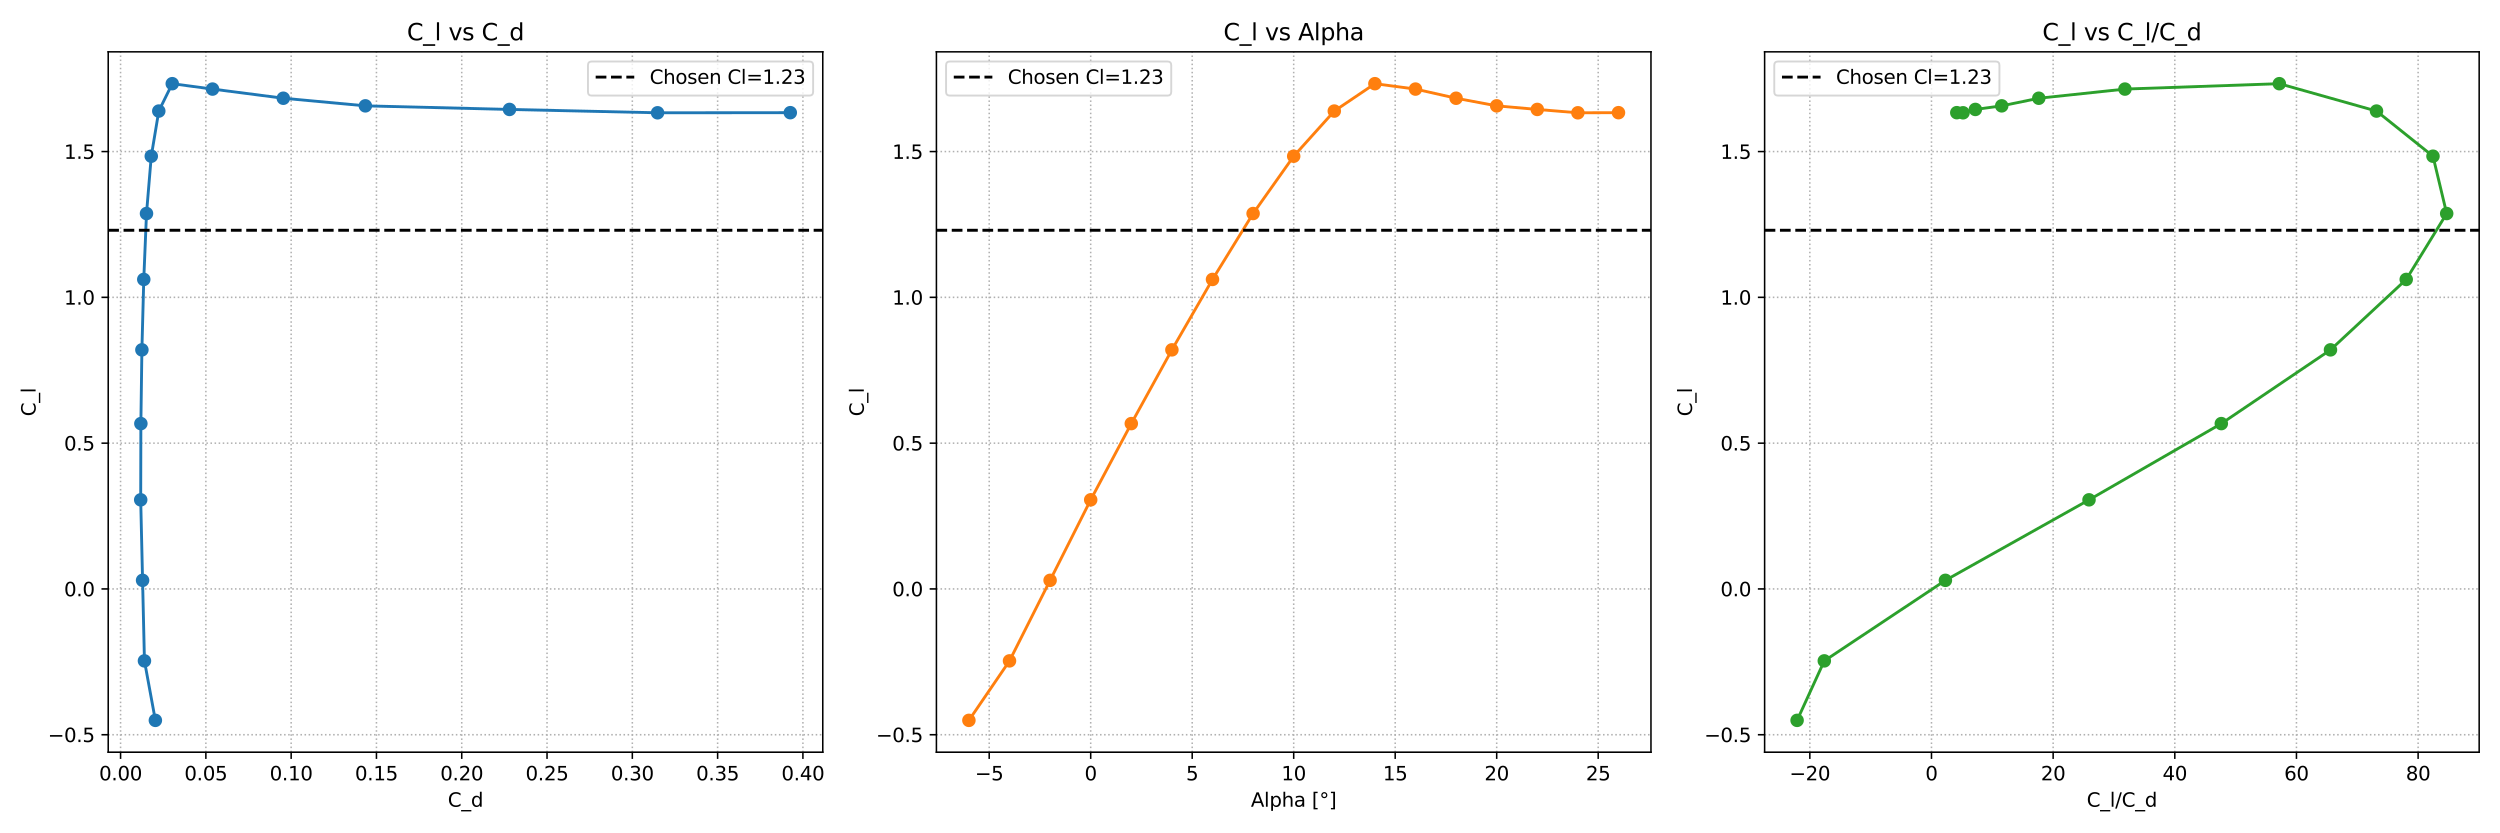 <?xml version="1.0" encoding="utf-8" standalone="no"?>
<!DOCTYPE svg PUBLIC "-//W3C//DTD SVG 1.1//EN"
  "http://www.w3.org/Graphics/SVG/1.1/DTD/svg11.dtd">
<svg xmlns:xlink="http://www.w3.org/1999/xlink" width="1296pt" height="432pt" viewBox="0 0 1296 432" xmlns="http://www.w3.org/2000/svg" version="1.1">
 <defs>
  <style type="text/css">*{stroke-linejoin: round; stroke-linecap: butt}</style>
 </defs>
 <g id="figure_1">
  <g id="patch_1">
   <path d="M 0 432 
L 1296 432 
L 1296 0 
L 0 0 
z
" style="fill: #ffffff"/>
  </g>
  <g id="axes_1">
   <g id="patch_2">
    <path d="M 56.101 389.939 
L 426.523 389.939 
L 426.523 26.88 
L 56.101 26.88 
z
" style="fill: #ffffff"/>
   </g>
   <g id="matplotlib.axis_1">
    <g id="xtick_1">
     <g id="line2d_1">
      <path d="M 62.504 389.939 
L 62.504 26.88 
" clip-path="url(#pbff39c8c86)" style="fill: none; stroke-dasharray: 0.8,1.32; stroke-dashoffset: 0; stroke: #b0b0b0; stroke-width: 0.8"/>
     </g>
     <g id="line2d_2">
      <defs>
       <path id="m770b8290ba" d="M 0 0 
L 0 3.5 
" style="stroke: #000000; stroke-width: 0.8"/>
      </defs>
      <g>
       <use xlink:href="#m770b8290ba" x="62.504" y="389.939" style="stroke: #000000; stroke-width: 0.8"/>
      </g>
     </g>
     <g id="text_1">
      <!-- 0.00 -->
      <g transform="translate(51.371 404.537) scale(0.1 -0.1)">
       <defs>
        <path id="DejaVuSans-30" d="M 2034 4250 
Q 1547 4250 1301 3770 
Q 1056 3291 1056 2328 
Q 1056 1369 1301 889 
Q 1547 409 2034 409 
Q 2525 409 2770 889 
Q 3016 1369 3016 2328 
Q 3016 3291 2770 3770 
Q 2525 4250 2034 4250 
z
M 2034 4750 
Q 2819 4750 3233 4129 
Q 3647 3509 3647 2328 
Q 3647 1150 3233 529 
Q 2819 -91 2034 -91 
Q 1250 -91 836 529 
Q 422 1150 422 2328 
Q 422 3509 836 4129 
Q 1250 4750 2034 4750 
z
" transform="scale(0.016)"/>
        <path id="DejaVuSans-2e" d="M 684 794 
L 1344 794 
L 1344 0 
L 684 0 
L 684 794 
z
" transform="scale(0.016)"/>
       </defs>
       <use xlink:href="#DejaVuSans-30"/>
       <use xlink:href="#DejaVuSans-2e" x="63.623"/>
       <use xlink:href="#DejaVuSans-30" x="95.41"/>
       <use xlink:href="#DejaVuSans-30" x="159.033"/>
      </g>
     </g>
    </g>
    <g id="xtick_2">
     <g id="line2d_3">
      <path d="M 106.719 389.939 
L 106.719 26.88 
" clip-path="url(#pbff39c8c86)" style="fill: none; stroke-dasharray: 0.8,1.32; stroke-dashoffset: 0; stroke: #b0b0b0; stroke-width: 0.8"/>
     </g>
     <g id="line2d_4">
      <g>
       <use xlink:href="#m770b8290ba" x="106.719" y="389.939" style="stroke: #000000; stroke-width: 0.8"/>
      </g>
     </g>
     <g id="text_2">
      <!-- 0.05 -->
      <g transform="translate(95.587 404.537) scale(0.1 -0.1)">
       <defs>
        <path id="DejaVuSans-35" d="M 691 4666 
L 3169 4666 
L 3169 4134 
L 1269 4134 
L 1269 2991 
Q 1406 3038 1543 3061 
Q 1681 3084 1819 3084 
Q 2600 3084 3056 2656 
Q 3513 2228 3513 1497 
Q 3513 744 3044 326 
Q 2575 -91 1722 -91 
Q 1428 -91 1123 -41 
Q 819 9 494 109 
L 494 744 
Q 775 591 1075 516 
Q 1375 441 1709 441 
Q 2250 441 2565 725 
Q 2881 1009 2881 1497 
Q 2881 1984 2565 2268 
Q 2250 2553 1709 2553 
Q 1456 2553 1204 2497 
Q 953 2441 691 2322 
L 691 4666 
z
" transform="scale(0.016)"/>
       </defs>
       <use xlink:href="#DejaVuSans-30"/>
       <use xlink:href="#DejaVuSans-2e" x="63.623"/>
       <use xlink:href="#DejaVuSans-30" x="95.41"/>
       <use xlink:href="#DejaVuSans-35" x="159.033"/>
      </g>
     </g>
    </g>
    <g id="xtick_3">
     <g id="line2d_5">
      <path d="M 150.935 389.939 
L 150.935 26.88 
" clip-path="url(#pbff39c8c86)" style="fill: none; stroke-dasharray: 0.8,1.32; stroke-dashoffset: 0; stroke: #b0b0b0; stroke-width: 0.8"/>
     </g>
     <g id="line2d_6">
      <g>
       <use xlink:href="#m770b8290ba" x="150.935" y="389.939" style="stroke: #000000; stroke-width: 0.8"/>
      </g>
     </g>
     <g id="text_3">
      <!-- 0.10 -->
      <g transform="translate(139.802 404.537) scale(0.1 -0.1)">
       <defs>
        <path id="DejaVuSans-31" d="M 794 531 
L 1825 531 
L 1825 4091 
L 703 3866 
L 703 4441 
L 1819 4666 
L 2450 4666 
L 2450 531 
L 3481 531 
L 3481 0 
L 794 0 
L 794 531 
z
" transform="scale(0.016)"/>
       </defs>
       <use xlink:href="#DejaVuSans-30"/>
       <use xlink:href="#DejaVuSans-2e" x="63.623"/>
       <use xlink:href="#DejaVuSans-31" x="95.41"/>
       <use xlink:href="#DejaVuSans-30" x="159.033"/>
      </g>
     </g>
    </g>
    <g id="xtick_4">
     <g id="line2d_7">
      <path d="M 195.151 389.939 
L 195.151 26.88 
" clip-path="url(#pbff39c8c86)" style="fill: none; stroke-dasharray: 0.8,1.32; stroke-dashoffset: 0; stroke: #b0b0b0; stroke-width: 0.8"/>
     </g>
     <g id="line2d_8">
      <g>
       <use xlink:href="#m770b8290ba" x="195.151" y="389.939" style="stroke: #000000; stroke-width: 0.8"/>
      </g>
     </g>
     <g id="text_4">
      <!-- 0.15 -->
      <g transform="translate(184.018 404.537) scale(0.1 -0.1)">
       <use xlink:href="#DejaVuSans-30"/>
       <use xlink:href="#DejaVuSans-2e" x="63.623"/>
       <use xlink:href="#DejaVuSans-31" x="95.41"/>
       <use xlink:href="#DejaVuSans-35" x="159.033"/>
      </g>
     </g>
    </g>
    <g id="xtick_5">
     <g id="line2d_9">
      <path d="M 239.366 389.939 
L 239.366 26.88 
" clip-path="url(#pbff39c8c86)" style="fill: none; stroke-dasharray: 0.8,1.32; stroke-dashoffset: 0; stroke: #b0b0b0; stroke-width: 0.8"/>
     </g>
     <g id="line2d_10">
      <g>
       <use xlink:href="#m770b8290ba" x="239.366" y="389.939" style="stroke: #000000; stroke-width: 0.8"/>
      </g>
     </g>
     <g id="text_5">
      <!-- 0.20 -->
      <g transform="translate(228.234 404.537) scale(0.1 -0.1)">
       <defs>
        <path id="DejaVuSans-32" d="M 1228 531 
L 3431 531 
L 3431 0 
L 469 0 
L 469 531 
Q 828 903 1448 1529 
Q 2069 2156 2228 2338 
Q 2531 2678 2651 2914 
Q 2772 3150 2772 3378 
Q 2772 3750 2511 3984 
Q 2250 4219 1831 4219 
Q 1534 4219 1204 4116 
Q 875 4013 500 3803 
L 500 4441 
Q 881 4594 1212 4672 
Q 1544 4750 1819 4750 
Q 2544 4750 2975 4387 
Q 3406 4025 3406 3419 
Q 3406 3131 3298 2873 
Q 3191 2616 2906 2266 
Q 2828 2175 2409 1742 
Q 1991 1309 1228 531 
z
" transform="scale(0.016)"/>
       </defs>
       <use xlink:href="#DejaVuSans-30"/>
       <use xlink:href="#DejaVuSans-2e" x="63.623"/>
       <use xlink:href="#DejaVuSans-32" x="95.41"/>
       <use xlink:href="#DejaVuSans-30" x="159.033"/>
      </g>
     </g>
    </g>
    <g id="xtick_6">
     <g id="line2d_11">
      <path d="M 283.582 389.939 
L 283.582 26.88 
" clip-path="url(#pbff39c8c86)" style="fill: none; stroke-dasharray: 0.8,1.32; stroke-dashoffset: 0; stroke: #b0b0b0; stroke-width: 0.8"/>
     </g>
     <g id="line2d_12">
      <g>
       <use xlink:href="#m770b8290ba" x="283.582" y="389.939" style="stroke: #000000; stroke-width: 0.8"/>
      </g>
     </g>
     <g id="text_6">
      <!-- 0.25 -->
      <g transform="translate(272.449 404.537) scale(0.1 -0.1)">
       <use xlink:href="#DejaVuSans-30"/>
       <use xlink:href="#DejaVuSans-2e" x="63.623"/>
       <use xlink:href="#DejaVuSans-32" x="95.41"/>
       <use xlink:href="#DejaVuSans-35" x="159.033"/>
      </g>
     </g>
    </g>
    <g id="xtick_7">
     <g id="line2d_13">
      <path d="M 327.798 389.939 
L 327.798 26.88 
" clip-path="url(#pbff39c8c86)" style="fill: none; stroke-dasharray: 0.8,1.32; stroke-dashoffset: 0; stroke: #b0b0b0; stroke-width: 0.8"/>
     </g>
     <g id="line2d_14">
      <g>
       <use xlink:href="#m770b8290ba" x="327.798" y="389.939" style="stroke: #000000; stroke-width: 0.8"/>
      </g>
     </g>
     <g id="text_7">
      <!-- 0.30 -->
      <g transform="translate(316.665 404.537) scale(0.1 -0.1)">
       <defs>
        <path id="DejaVuSans-33" d="M 2597 2516 
Q 3050 2419 3304 2112 
Q 3559 1806 3559 1356 
Q 3559 666 3084 287 
Q 2609 -91 1734 -91 
Q 1441 -91 1130 -33 
Q 819 25 488 141 
L 488 750 
Q 750 597 1062 519 
Q 1375 441 1716 441 
Q 2309 441 2620 675 
Q 2931 909 2931 1356 
Q 2931 1769 2642 2001 
Q 2353 2234 1838 2234 
L 1294 2234 
L 1294 2753 
L 1863 2753 
Q 2328 2753 2575 2939 
Q 2822 3125 2822 3475 
Q 2822 3834 2567 4026 
Q 2313 4219 1838 4219 
Q 1578 4219 1281 4162 
Q 984 4106 628 3988 
L 628 4550 
Q 988 4650 1302 4700 
Q 1616 4750 1894 4750 
Q 2613 4750 3031 4423 
Q 3450 4097 3450 3541 
Q 3450 3153 3228 2886 
Q 3006 2619 2597 2516 
z
" transform="scale(0.016)"/>
       </defs>
       <use xlink:href="#DejaVuSans-30"/>
       <use xlink:href="#DejaVuSans-2e" x="63.623"/>
       <use xlink:href="#DejaVuSans-33" x="95.41"/>
       <use xlink:href="#DejaVuSans-30" x="159.033"/>
      </g>
     </g>
    </g>
    <g id="xtick_8">
     <g id="line2d_15">
      <path d="M 372.014 389.939 
L 372.014 26.88 
" clip-path="url(#pbff39c8c86)" style="fill: none; stroke-dasharray: 0.8,1.32; stroke-dashoffset: 0; stroke: #b0b0b0; stroke-width: 0.8"/>
     </g>
     <g id="line2d_16">
      <g>
       <use xlink:href="#m770b8290ba" x="372.014" y="389.939" style="stroke: #000000; stroke-width: 0.8"/>
      </g>
     </g>
     <g id="text_8">
      <!-- 0.35 -->
      <g transform="translate(360.881 404.537) scale(0.1 -0.1)">
       <use xlink:href="#DejaVuSans-30"/>
       <use xlink:href="#DejaVuSans-2e" x="63.623"/>
       <use xlink:href="#DejaVuSans-33" x="95.41"/>
       <use xlink:href="#DejaVuSans-35" x="159.033"/>
      </g>
     </g>
    </g>
    <g id="xtick_9">
     <g id="line2d_17">
      <path d="M 416.229 389.939 
L 416.229 26.88 
" clip-path="url(#pbff39c8c86)" style="fill: none; stroke-dasharray: 0.8,1.32; stroke-dashoffset: 0; stroke: #b0b0b0; stroke-width: 0.8"/>
     </g>
     <g id="line2d_18">
      <g>
       <use xlink:href="#m770b8290ba" x="416.229" y="389.939" style="stroke: #000000; stroke-width: 0.8"/>
      </g>
     </g>
     <g id="text_9">
      <!-- 0.40 -->
      <g transform="translate(405.096 404.537) scale(0.1 -0.1)">
       <defs>
        <path id="DejaVuSans-34" d="M 2419 4116 
L 825 1625 
L 2419 1625 
L 2419 4116 
z
M 2253 4666 
L 3047 4666 
L 3047 1625 
L 3713 1625 
L 3713 1100 
L 3047 1100 
L 3047 0 
L 2419 0 
L 2419 1100 
L 313 1100 
L 313 1709 
L 2253 4666 
z
" transform="scale(0.016)"/>
       </defs>
       <use xlink:href="#DejaVuSans-30"/>
       <use xlink:href="#DejaVuSans-2e" x="63.623"/>
       <use xlink:href="#DejaVuSans-34" x="95.41"/>
       <use xlink:href="#DejaVuSans-30" x="159.033"/>
      </g>
     </g>
    </g>
    <g id="text_10">
     <!-- C_d -->
     <g transform="translate(232.146 418.215) scale(0.1 -0.1)">
      <defs>
       <path id="DejaVuSans-43" d="M 4122 4306 
L 4122 3641 
Q 3803 3938 3442 4084 
Q 3081 4231 2675 4231 
Q 1875 4231 1450 3742 
Q 1025 3253 1025 2328 
Q 1025 1406 1450 917 
Q 1875 428 2675 428 
Q 3081 428 3442 575 
Q 3803 722 4122 1019 
L 4122 359 
Q 3791 134 3420 21 
Q 3050 -91 2638 -91 
Q 1578 -91 968 557 
Q 359 1206 359 2328 
Q 359 3453 968 4101 
Q 1578 4750 2638 4750 
Q 3056 4750 3426 4639 
Q 3797 4528 4122 4306 
z
" transform="scale(0.016)"/>
       <path id="DejaVuSans-5f" d="M 3263 -1063 
L 3263 -1509 
L -63 -1509 
L -63 -1063 
L 3263 -1063 
z
" transform="scale(0.016)"/>
       <path id="DejaVuSans-64" d="M 2906 2969 
L 2906 4863 
L 3481 4863 
L 3481 0 
L 2906 0 
L 2906 525 
Q 2725 213 2448 61 
Q 2172 -91 1784 -91 
Q 1150 -91 751 415 
Q 353 922 353 1747 
Q 353 2572 751 3078 
Q 1150 3584 1784 3584 
Q 2172 3584 2448 3432 
Q 2725 3281 2906 2969 
z
M 947 1747 
Q 947 1113 1208 752 
Q 1469 391 1925 391 
Q 2381 391 2643 752 
Q 2906 1113 2906 1747 
Q 2906 2381 2643 2742 
Q 2381 3103 1925 3103 
Q 1469 3103 1208 2742 
Q 947 2381 947 1747 
z
" transform="scale(0.016)"/>
      </defs>
      <use xlink:href="#DejaVuSans-43"/>
      <use xlink:href="#DejaVuSans-5f" x="69.824"/>
      <use xlink:href="#DejaVuSans-64" x="119.824"/>
     </g>
    </g>
   </g>
   <g id="matplotlib.axis_2">
    <g id="ytick_1">
     <g id="line2d_19">
      <path d="M 56.101 380.889 
L 426.523 380.889 
" clip-path="url(#pbff39c8c86)" style="fill: none; stroke-dasharray: 0.8,1.32; stroke-dashoffset: 0; stroke: #b0b0b0; stroke-width: 0.8"/>
     </g>
     <g id="line2d_20">
      <defs>
       <path id="m1189b21a0c" d="M 0 0 
L -3.5 0 
" style="stroke: #000000; stroke-width: 0.8"/>
      </defs>
      <g>
       <use xlink:href="#m1189b21a0c" x="56.101" y="380.889" style="stroke: #000000; stroke-width: 0.8"/>
      </g>
     </g>
     <g id="text_11">
      <!-- −0.5 -->
      <g transform="translate(24.818 384.688) scale(0.1 -0.1)">
       <defs>
        <path id="DejaVuSans-2212" d="M 678 2272 
L 4684 2272 
L 4684 1741 
L 678 1741 
L 678 2272 
z
" transform="scale(0.016)"/>
       </defs>
       <use xlink:href="#DejaVuSans-2212"/>
       <use xlink:href="#DejaVuSans-30" x="83.789"/>
       <use xlink:href="#DejaVuSans-2e" x="147.412"/>
       <use xlink:href="#DejaVuSans-35" x="179.199"/>
      </g>
     </g>
    </g>
    <g id="ytick_2">
     <g id="line2d_21">
      <path d="M 56.101 305.306 
L 426.523 305.306 
" clip-path="url(#pbff39c8c86)" style="fill: none; stroke-dasharray: 0.8,1.32; stroke-dashoffset: 0; stroke: #b0b0b0; stroke-width: 0.8"/>
     </g>
     <g id="line2d_22">
      <g>
       <use xlink:href="#m1189b21a0c" x="56.101" y="305.306" style="stroke: #000000; stroke-width: 0.8"/>
      </g>
     </g>
     <g id="text_12">
      <!-- 0.0 -->
      <g transform="translate(33.198 309.105) scale(0.1 -0.1)">
       <use xlink:href="#DejaVuSans-30"/>
       <use xlink:href="#DejaVuSans-2e" x="63.623"/>
       <use xlink:href="#DejaVuSans-30" x="95.41"/>
      </g>
     </g>
    </g>
    <g id="ytick_3">
     <g id="line2d_23">
      <path d="M 56.101 229.724 
L 426.523 229.724 
" clip-path="url(#pbff39c8c86)" style="fill: none; stroke-dasharray: 0.8,1.32; stroke-dashoffset: 0; stroke: #b0b0b0; stroke-width: 0.8"/>
     </g>
     <g id="line2d_24">
      <g>
       <use xlink:href="#m1189b21a0c" x="56.101" y="229.724" style="stroke: #000000; stroke-width: 0.8"/>
      </g>
     </g>
     <g id="text_13">
      <!-- 0.5 -->
      <g transform="translate(33.198 233.523) scale(0.1 -0.1)">
       <use xlink:href="#DejaVuSans-30"/>
       <use xlink:href="#DejaVuSans-2e" x="63.623"/>
       <use xlink:href="#DejaVuSans-35" x="95.41"/>
      </g>
     </g>
    </g>
    <g id="ytick_4">
     <g id="line2d_25">
      <path d="M 56.101 154.141 
L 426.523 154.141 
" clip-path="url(#pbff39c8c86)" style="fill: none; stroke-dasharray: 0.8,1.32; stroke-dashoffset: 0; stroke: #b0b0b0; stroke-width: 0.8"/>
     </g>
     <g id="line2d_26">
      <g>
       <use xlink:href="#m1189b21a0c" x="56.101" y="154.141" style="stroke: #000000; stroke-width: 0.8"/>
      </g>
     </g>
     <g id="text_14">
      <!-- 1.0 -->
      <g transform="translate(33.198 157.94) scale(0.1 -0.1)">
       <use xlink:href="#DejaVuSans-31"/>
       <use xlink:href="#DejaVuSans-2e" x="63.623"/>
       <use xlink:href="#DejaVuSans-30" x="95.41"/>
      </g>
     </g>
    </g>
    <g id="ytick_5">
     <g id="line2d_27">
      <path d="M 56.101 78.559 
L 426.523 78.559 
" clip-path="url(#pbff39c8c86)" style="fill: none; stroke-dasharray: 0.8,1.32; stroke-dashoffset: 0; stroke: #b0b0b0; stroke-width: 0.8"/>
     </g>
     <g id="line2d_28">
      <g>
       <use xlink:href="#m1189b21a0c" x="56.101" y="78.559" style="stroke: #000000; stroke-width: 0.8"/>
      </g>
     </g>
     <g id="text_15">
      <!-- 1.5 -->
      <g transform="translate(33.198 82.358) scale(0.1 -0.1)">
       <use xlink:href="#DejaVuSans-31"/>
       <use xlink:href="#DejaVuSans-2e" x="63.623"/>
       <use xlink:href="#DejaVuSans-35" x="95.41"/>
      </g>
     </g>
    </g>
    <g id="text_16">
     <!-- C_l -->
     <g transform="translate(18.461 215.79) rotate(-90) scale(0.1 -0.1)">
      <defs>
       <path id="DejaVuSans-6c" d="M 603 4863 
L 1178 4863 
L 1178 0 
L 603 0 
L 603 4863 
z
" transform="scale(0.016)"/>
      </defs>
      <use xlink:href="#DejaVuSans-43"/>
      <use xlink:href="#DejaVuSans-5f" x="69.824"/>
      <use xlink:href="#DejaVuSans-6c" x="119.824"/>
     </g>
    </g>
   </g>
   <g id="line2d_29">
    <path d="M 80.544 373.436 
L 74.884 342.598 
L 73.911 300.847 
L 72.939 259.11 
L 73.027 219.596 
L 73.558 181.366 
L 74.53 144.86 
L 75.945 110.696 
L 78.421 80.977 
L 82.312 57.577 
L 89.298 43.383 
L 110.168 46.179 
L 146.867 50.926 
L 189.403 54.871 
L 264.127 56.731 
L 340.886 58.469 
L 409.685 58.408 
" clip-path="url(#pbff39c8c86)" style="fill: none; stroke: #1f77b4; stroke-width: 1.5; stroke-linecap: square"/>
    <defs>
     <path id="md4c530998f" d="M 0 3 
C 0.796 3 1.559 2.684 2.121 2.121 
C 2.684 1.559 3 0.796 3 0 
C 3 -0.796 2.684 -1.559 2.121 -2.121 
C 1.559 -2.684 0.796 -3 0 -3 
C -0.796 -3 -1.559 -2.684 -2.121 -2.121 
C -2.684 -1.559 -3 -0.796 -3 0 
C -3 0.796 -2.684 1.559 -2.121 2.121 
C -1.559 2.684 -0.796 3 0 3 
z
" style="stroke: #1f77b4"/>
    </defs>
    <g clip-path="url(#pbff39c8c86)">
     <use xlink:href="#md4c530998f" x="80.544" y="373.436" style="fill: #1f77b4; stroke: #1f77b4"/>
     <use xlink:href="#md4c530998f" x="74.884" y="342.598" style="fill: #1f77b4; stroke: #1f77b4"/>
     <use xlink:href="#md4c530998f" x="73.911" y="300.847" style="fill: #1f77b4; stroke: #1f77b4"/>
     <use xlink:href="#md4c530998f" x="72.939" y="259.11" style="fill: #1f77b4; stroke: #1f77b4"/>
     <use xlink:href="#md4c530998f" x="73.027" y="219.596" style="fill: #1f77b4; stroke: #1f77b4"/>
     <use xlink:href="#md4c530998f" x="73.558" y="181.366" style="fill: #1f77b4; stroke: #1f77b4"/>
     <use xlink:href="#md4c530998f" x="74.53" y="144.86" style="fill: #1f77b4; stroke: #1f77b4"/>
     <use xlink:href="#md4c530998f" x="75.945" y="110.696" style="fill: #1f77b4; stroke: #1f77b4"/>
     <use xlink:href="#md4c530998f" x="78.421" y="80.977" style="fill: #1f77b4; stroke: #1f77b4"/>
     <use xlink:href="#md4c530998f" x="82.312" y="57.577" style="fill: #1f77b4; stroke: #1f77b4"/>
     <use xlink:href="#md4c530998f" x="89.298" y="43.383" style="fill: #1f77b4; stroke: #1f77b4"/>
     <use xlink:href="#md4c530998f" x="110.168" y="46.179" style="fill: #1f77b4; stroke: #1f77b4"/>
     <use xlink:href="#md4c530998f" x="146.867" y="50.926" style="fill: #1f77b4; stroke: #1f77b4"/>
     <use xlink:href="#md4c530998f" x="189.403" y="54.871" style="fill: #1f77b4; stroke: #1f77b4"/>
     <use xlink:href="#md4c530998f" x="264.127" y="56.731" style="fill: #1f77b4; stroke: #1f77b4"/>
     <use xlink:href="#md4c530998f" x="340.886" y="58.469" style="fill: #1f77b4; stroke: #1f77b4"/>
     <use xlink:href="#md4c530998f" x="409.685" y="58.408" style="fill: #1f77b4; stroke: #1f77b4"/>
    </g>
   </g>
   <g id="line2d_30">
    <path d="M 56.101 119.373 
L 426.523 119.373 
" clip-path="url(#pbff39c8c86)" style="fill: none; stroke-dasharray: 5.55,2.4; stroke-dashoffset: 0; stroke: #000000; stroke-width: 1.5"/>
   </g>
   <g id="patch_3">
    <path d="M 56.101 389.939 
L 56.101 26.88 
" style="fill: none; stroke: #000000; stroke-width: 0.8; stroke-linejoin: miter; stroke-linecap: square"/>
   </g>
   <g id="patch_4">
    <path d="M 426.523 389.939 
L 426.523 26.88 
" style="fill: none; stroke: #000000; stroke-width: 0.8; stroke-linejoin: miter; stroke-linecap: square"/>
   </g>
   <g id="patch_5">
    <path d="M 56.101 389.939 
L 426.523 389.939 
" style="fill: none; stroke: #000000; stroke-width: 0.8; stroke-linejoin: miter; stroke-linecap: square"/>
   </g>
   <g id="patch_6">
    <path d="M 56.101 26.88 
L 426.523 26.88 
" style="fill: none; stroke: #000000; stroke-width: 0.8; stroke-linejoin: miter; stroke-linecap: square"/>
   </g>
   <g id="text_17">
    <!-- C_l vs C_d -->
    <g transform="translate(210.966 20.88) scale(0.12 -0.12)">
     <defs>
      <path id="DejaVuSans-20" transform="scale(0.016)"/>
      <path id="DejaVuSans-76" d="M 191 3500 
L 800 3500 
L 1894 563 
L 2988 3500 
L 3597 3500 
L 2284 0 
L 1503 0 
L 191 3500 
z
" transform="scale(0.016)"/>
      <path id="DejaVuSans-73" d="M 2834 3397 
L 2834 2853 
Q 2591 2978 2328 3040 
Q 2066 3103 1784 3103 
Q 1356 3103 1142 2972 
Q 928 2841 928 2578 
Q 928 2378 1081 2264 
Q 1234 2150 1697 2047 
L 1894 2003 
Q 2506 1872 2764 1633 
Q 3022 1394 3022 966 
Q 3022 478 2636 193 
Q 2250 -91 1575 -91 
Q 1294 -91 989 -36 
Q 684 19 347 128 
L 347 722 
Q 666 556 975 473 
Q 1284 391 1588 391 
Q 1994 391 2212 530 
Q 2431 669 2431 922 
Q 2431 1156 2273 1281 
Q 2116 1406 1581 1522 
L 1381 1569 
Q 847 1681 609 1914 
Q 372 2147 372 2553 
Q 372 3047 722 3315 
Q 1072 3584 1716 3584 
Q 2034 3584 2315 3537 
Q 2597 3491 2834 3397 
z
" transform="scale(0.016)"/>
     </defs>
     <use xlink:href="#DejaVuSans-43"/>
     <use xlink:href="#DejaVuSans-5f" x="69.824"/>
     <use xlink:href="#DejaVuSans-6c" x="119.824"/>
     <use xlink:href="#DejaVuSans-20" x="147.607"/>
     <use xlink:href="#DejaVuSans-76" x="179.395"/>
     <use xlink:href="#DejaVuSans-73" x="238.574"/>
     <use xlink:href="#DejaVuSans-20" x="290.674"/>
     <use xlink:href="#DejaVuSans-43" x="322.461"/>
     <use xlink:href="#DejaVuSans-5f" x="392.285"/>
     <use xlink:href="#DejaVuSans-64" x="442.285"/>
    </g>
   </g>
   <g id="legend_1">
    <g id="patch_7">
     <path d="M 306.799 49.558 
L 419.523 49.558 
Q 421.523 49.558 421.523 47.558 
L 421.523 33.88 
Q 421.523 31.88 419.523 31.88 
L 306.799 31.88 
Q 304.799 31.88 304.799 33.88 
L 304.799 47.558 
Q 304.799 49.558 306.799 49.558 
z
" style="fill: #ffffff; opacity: 0.8; stroke: #cccccc; stroke-linejoin: miter"/>
    </g>
    <g id="line2d_31">
     <path d="M 308.799 39.978 
L 318.799 39.978 
L 328.799 39.978 
" style="fill: none; stroke-dasharray: 5.55,2.4; stroke-dashoffset: 0; stroke: #000000; stroke-width: 1.5"/>
    </g>
    <g id="text_18">
     <!-- Chosen Cl=1.23 -->
     <g transform="translate(336.799 43.478) scale(0.1 -0.1)">
      <defs>
       <path id="DejaVuSans-68" d="M 3513 2113 
L 3513 0 
L 2938 0 
L 2938 2094 
Q 2938 2591 2744 2837 
Q 2550 3084 2163 3084 
Q 1697 3084 1428 2787 
Q 1159 2491 1159 1978 
L 1159 0 
L 581 0 
L 581 4863 
L 1159 4863 
L 1159 2956 
Q 1366 3272 1645 3428 
Q 1925 3584 2291 3584 
Q 2894 3584 3203 3211 
Q 3513 2838 3513 2113 
z
" transform="scale(0.016)"/>
       <path id="DejaVuSans-6f" d="M 1959 3097 
Q 1497 3097 1228 2736 
Q 959 2375 959 1747 
Q 959 1119 1226 758 
Q 1494 397 1959 397 
Q 2419 397 2687 759 
Q 2956 1122 2956 1747 
Q 2956 2369 2687 2733 
Q 2419 3097 1959 3097 
z
M 1959 3584 
Q 2709 3584 3137 3096 
Q 3566 2609 3566 1747 
Q 3566 888 3137 398 
Q 2709 -91 1959 -91 
Q 1206 -91 779 398 
Q 353 888 353 1747 
Q 353 2609 779 3096 
Q 1206 3584 1959 3584 
z
" transform="scale(0.016)"/>
       <path id="DejaVuSans-65" d="M 3597 1894 
L 3597 1613 
L 953 1613 
Q 991 1019 1311 708 
Q 1631 397 2203 397 
Q 2534 397 2845 478 
Q 3156 559 3463 722 
L 3463 178 
Q 3153 47 2828 -22 
Q 2503 -91 2169 -91 
Q 1331 -91 842 396 
Q 353 884 353 1716 
Q 353 2575 817 3079 
Q 1281 3584 2069 3584 
Q 2775 3584 3186 3129 
Q 3597 2675 3597 1894 
z
M 3022 2063 
Q 3016 2534 2758 2815 
Q 2500 3097 2075 3097 
Q 1594 3097 1305 2825 
Q 1016 2553 972 2059 
L 3022 2063 
z
" transform="scale(0.016)"/>
       <path id="DejaVuSans-6e" d="M 3513 2113 
L 3513 0 
L 2938 0 
L 2938 2094 
Q 2938 2591 2744 2837 
Q 2550 3084 2163 3084 
Q 1697 3084 1428 2787 
Q 1159 2491 1159 1978 
L 1159 0 
L 581 0 
L 581 3500 
L 1159 3500 
L 1159 2956 
Q 1366 3272 1645 3428 
Q 1925 3584 2291 3584 
Q 2894 3584 3203 3211 
Q 3513 2838 3513 2113 
z
" transform="scale(0.016)"/>
       <path id="DejaVuSans-3d" d="M 678 2906 
L 4684 2906 
L 4684 2381 
L 678 2381 
L 678 2906 
z
M 678 1631 
L 4684 1631 
L 4684 1100 
L 678 1100 
L 678 1631 
z
" transform="scale(0.016)"/>
      </defs>
      <use xlink:href="#DejaVuSans-43"/>
      <use xlink:href="#DejaVuSans-68" x="69.824"/>
      <use xlink:href="#DejaVuSans-6f" x="133.203"/>
      <use xlink:href="#DejaVuSans-73" x="194.385"/>
      <use xlink:href="#DejaVuSans-65" x="246.484"/>
      <use xlink:href="#DejaVuSans-6e" x="308.008"/>
      <use xlink:href="#DejaVuSans-20" x="371.387"/>
      <use xlink:href="#DejaVuSans-43" x="403.174"/>
      <use xlink:href="#DejaVuSans-6c" x="472.998"/>
      <use xlink:href="#DejaVuSans-3d" x="500.781"/>
      <use xlink:href="#DejaVuSans-31" x="584.57"/>
      <use xlink:href="#DejaVuSans-2e" x="648.193"/>
      <use xlink:href="#DejaVuSans-32" x="679.98"/>
      <use xlink:href="#DejaVuSans-33" x="743.604"/>
     </g>
    </g>
   </g>
  </g>
  <g id="axes_2">
   <g id="patch_8">
    <path d="M 485.44 389.939 
L 855.861 389.939 
L 855.861 26.88 
L 485.44 26.88 
z
" style="fill: #ffffff"/>
   </g>
   <g id="matplotlib.axis_3">
    <g id="xtick_10">
     <g id="line2d_32">
      <path d="M 512.801 389.939 
L 512.801 26.88 
" clip-path="url(#peca27cda6b)" style="fill: none; stroke-dasharray: 0.8,1.32; stroke-dashoffset: 0; stroke: #b0b0b0; stroke-width: 0.8"/>
     </g>
     <g id="line2d_33">
      <g>
       <use xlink:href="#m770b8290ba" x="512.801" y="389.939" style="stroke: #000000; stroke-width: 0.8"/>
      </g>
     </g>
     <g id="text_19">
      <!-- −5 -->
      <g transform="translate(505.429 404.537) scale(0.1 -0.1)">
       <use xlink:href="#DejaVuSans-2212"/>
       <use xlink:href="#DejaVuSans-35" x="83.789"/>
      </g>
     </g>
    </g>
    <g id="xtick_11">
     <g id="line2d_34">
      <path d="M 565.417 389.939 
L 565.417 26.88 
" clip-path="url(#peca27cda6b)" style="fill: none; stroke-dasharray: 0.8,1.32; stroke-dashoffset: 0; stroke: #b0b0b0; stroke-width: 0.8"/>
     </g>
     <g id="line2d_35">
      <g>
       <use xlink:href="#m770b8290ba" x="565.417" y="389.939" style="stroke: #000000; stroke-width: 0.8"/>
      </g>
     </g>
     <g id="text_20">
      <!-- 0 -->
      <g transform="translate(562.236 404.537) scale(0.1 -0.1)">
       <use xlink:href="#DejaVuSans-30"/>
      </g>
     </g>
    </g>
    <g id="xtick_12">
     <g id="line2d_36">
      <path d="M 618.034 389.939 
L 618.034 26.88 
" clip-path="url(#peca27cda6b)" style="fill: none; stroke-dasharray: 0.8,1.32; stroke-dashoffset: 0; stroke: #b0b0b0; stroke-width: 0.8"/>
     </g>
     <g id="line2d_37">
      <g>
       <use xlink:href="#m770b8290ba" x="618.034" y="389.939" style="stroke: #000000; stroke-width: 0.8"/>
      </g>
     </g>
     <g id="text_21">
      <!-- 5 -->
      <g transform="translate(614.853 404.537) scale(0.1 -0.1)">
       <use xlink:href="#DejaVuSans-35"/>
      </g>
     </g>
    </g>
    <g id="xtick_13">
     <g id="line2d_38">
      <path d="M 670.651 389.939 
L 670.651 26.88 
" clip-path="url(#peca27cda6b)" style="fill: none; stroke-dasharray: 0.8,1.32; stroke-dashoffset: 0; stroke: #b0b0b0; stroke-width: 0.8"/>
     </g>
     <g id="line2d_39">
      <g>
       <use xlink:href="#m770b8290ba" x="670.651" y="389.939" style="stroke: #000000; stroke-width: 0.8"/>
      </g>
     </g>
     <g id="text_22">
      <!-- 10 -->
      <g transform="translate(664.288 404.537) scale(0.1 -0.1)">
       <use xlink:href="#DejaVuSans-31"/>
       <use xlink:href="#DejaVuSans-30" x="63.623"/>
      </g>
     </g>
    </g>
    <g id="xtick_14">
     <g id="line2d_40">
      <path d="M 723.267 389.939 
L 723.267 26.88 
" clip-path="url(#peca27cda6b)" style="fill: none; stroke-dasharray: 0.8,1.32; stroke-dashoffset: 0; stroke: #b0b0b0; stroke-width: 0.8"/>
     </g>
     <g id="line2d_41">
      <g>
       <use xlink:href="#m770b8290ba" x="723.267" y="389.939" style="stroke: #000000; stroke-width: 0.8"/>
      </g>
     </g>
     <g id="text_23">
      <!-- 15 -->
      <g transform="translate(716.905 404.537) scale(0.1 -0.1)">
       <use xlink:href="#DejaVuSans-31"/>
       <use xlink:href="#DejaVuSans-35" x="63.623"/>
      </g>
     </g>
    </g>
    <g id="xtick_15">
     <g id="line2d_42">
      <path d="M 775.884 389.939 
L 775.884 26.88 
" clip-path="url(#peca27cda6b)" style="fill: none; stroke-dasharray: 0.8,1.32; stroke-dashoffset: 0; stroke: #b0b0b0; stroke-width: 0.8"/>
     </g>
     <g id="line2d_43">
      <g>
       <use xlink:href="#m770b8290ba" x="775.884" y="389.939" style="stroke: #000000; stroke-width: 0.8"/>
      </g>
     </g>
     <g id="text_24">
      <!-- 20 -->
      <g transform="translate(769.521 404.537) scale(0.1 -0.1)">
       <use xlink:href="#DejaVuSans-32"/>
       <use xlink:href="#DejaVuSans-30" x="63.623"/>
      </g>
     </g>
    </g>
    <g id="xtick_16">
     <g id="line2d_44">
      <path d="M 828.501 389.939 
L 828.501 26.88 
" clip-path="url(#peca27cda6b)" style="fill: none; stroke-dasharray: 0.8,1.32; stroke-dashoffset: 0; stroke: #b0b0b0; stroke-width: 0.8"/>
     </g>
     <g id="line2d_45">
      <g>
       <use xlink:href="#m770b8290ba" x="828.501" y="389.939" style="stroke: #000000; stroke-width: 0.8"/>
      </g>
     </g>
     <g id="text_25">
      <!-- 25 -->
      <g transform="translate(822.138 404.537) scale(0.1 -0.1)">
       <use xlink:href="#DejaVuSans-32"/>
       <use xlink:href="#DejaVuSans-35" x="63.623"/>
      </g>
     </g>
    </g>
    <g id="text_26">
     <!-- Alpha [°] -->
     <g transform="translate(648.444 418.215) scale(0.1 -0.1)">
      <defs>
       <path id="DejaVuSans-41" d="M 2188 4044 
L 1331 1722 
L 3047 1722 
L 2188 4044 
z
M 1831 4666 
L 2547 4666 
L 4325 0 
L 3669 0 
L 3244 1197 
L 1141 1197 
L 716 0 
L 50 0 
L 1831 4666 
z
" transform="scale(0.016)"/>
       <path id="DejaVuSans-70" d="M 1159 525 
L 1159 -1331 
L 581 -1331 
L 581 3500 
L 1159 3500 
L 1159 2969 
Q 1341 3281 1617 3432 
Q 1894 3584 2278 3584 
Q 2916 3584 3314 3078 
Q 3713 2572 3713 1747 
Q 3713 922 3314 415 
Q 2916 -91 2278 -91 
Q 1894 -91 1617 61 
Q 1341 213 1159 525 
z
M 3116 1747 
Q 3116 2381 2855 2742 
Q 2594 3103 2138 3103 
Q 1681 3103 1420 2742 
Q 1159 2381 1159 1747 
Q 1159 1113 1420 752 
Q 1681 391 2138 391 
Q 2594 391 2855 752 
Q 3116 1113 3116 1747 
z
" transform="scale(0.016)"/>
       <path id="DejaVuSans-61" d="M 2194 1759 
Q 1497 1759 1228 1600 
Q 959 1441 959 1056 
Q 959 750 1161 570 
Q 1363 391 1709 391 
Q 2188 391 2477 730 
Q 2766 1069 2766 1631 
L 2766 1759 
L 2194 1759 
z
M 3341 1997 
L 3341 0 
L 2766 0 
L 2766 531 
Q 2569 213 2275 61 
Q 1981 -91 1556 -91 
Q 1019 -91 701 211 
Q 384 513 384 1019 
Q 384 1609 779 1909 
Q 1175 2209 1959 2209 
L 2766 2209 
L 2766 2266 
Q 2766 2663 2505 2880 
Q 2244 3097 1772 3097 
Q 1472 3097 1187 3025 
Q 903 2953 641 2809 
L 641 3341 
Q 956 3463 1253 3523 
Q 1550 3584 1831 3584 
Q 2591 3584 2966 3190 
Q 3341 2797 3341 1997 
z
" transform="scale(0.016)"/>
       <path id="DejaVuSans-5b" d="M 550 4863 
L 1875 4863 
L 1875 4416 
L 1125 4416 
L 1125 -397 
L 1875 -397 
L 1875 -844 
L 550 -844 
L 550 4863 
z
" transform="scale(0.016)"/>
       <path id="DejaVuSans-b0" d="M 1600 4347 
Q 1350 4347 1178 4173 
Q 1006 4000 1006 3750 
Q 1006 3503 1178 3333 
Q 1350 3163 1600 3163 
Q 1850 3163 2022 3333 
Q 2194 3503 2194 3750 
Q 2194 3997 2020 4172 
Q 1847 4347 1600 4347 
z
M 1600 4750 
Q 1800 4750 1984 4673 
Q 2169 4597 2303 4453 
Q 2447 4313 2519 4134 
Q 2591 3956 2591 3750 
Q 2591 3338 2302 3052 
Q 2013 2766 1594 2766 
Q 1172 2766 890 3047 
Q 609 3328 609 3750 
Q 609 4169 896 4459 
Q 1184 4750 1600 4750 
z
" transform="scale(0.016)"/>
       <path id="DejaVuSans-5d" d="M 1947 4863 
L 1947 -844 
L 622 -844 
L 622 -397 
L 1369 -397 
L 1369 4416 
L 622 4416 
L 622 4863 
L 1947 4863 
z
" transform="scale(0.016)"/>
      </defs>
      <use xlink:href="#DejaVuSans-41"/>
      <use xlink:href="#DejaVuSans-6c" x="68.408"/>
      <use xlink:href="#DejaVuSans-70" x="96.191"/>
      <use xlink:href="#DejaVuSans-68" x="159.668"/>
      <use xlink:href="#DejaVuSans-61" x="223.047"/>
      <use xlink:href="#DejaVuSans-20" x="284.326"/>
      <use xlink:href="#DejaVuSans-5b" x="316.113"/>
      <use xlink:href="#DejaVuSans-b0" x="355.127"/>
      <use xlink:href="#DejaVuSans-5d" x="405.127"/>
     </g>
    </g>
   </g>
   <g id="matplotlib.axis_4">
    <g id="ytick_6">
     <g id="line2d_46">
      <path d="M 485.44 380.889 
L 855.861 380.889 
" clip-path="url(#peca27cda6b)" style="fill: none; stroke-dasharray: 0.8,1.32; stroke-dashoffset: 0; stroke: #b0b0b0; stroke-width: 0.8"/>
     </g>
     <g id="line2d_47">
      <g>
       <use xlink:href="#m1189b21a0c" x="485.44" y="380.889" style="stroke: #000000; stroke-width: 0.8"/>
      </g>
     </g>
     <g id="text_27">
      <!-- −0.5 -->
      <g transform="translate(454.157 384.688) scale(0.1 -0.1)">
       <use xlink:href="#DejaVuSans-2212"/>
       <use xlink:href="#DejaVuSans-30" x="83.789"/>
       <use xlink:href="#DejaVuSans-2e" x="147.412"/>
       <use xlink:href="#DejaVuSans-35" x="179.199"/>
      </g>
     </g>
    </g>
    <g id="ytick_7">
     <g id="line2d_48">
      <path d="M 485.44 305.306 
L 855.861 305.306 
" clip-path="url(#peca27cda6b)" style="fill: none; stroke-dasharray: 0.8,1.32; stroke-dashoffset: 0; stroke: #b0b0b0; stroke-width: 0.8"/>
     </g>
     <g id="line2d_49">
      <g>
       <use xlink:href="#m1189b21a0c" x="485.44" y="305.306" style="stroke: #000000; stroke-width: 0.8"/>
      </g>
     </g>
     <g id="text_28">
      <!-- 0.0 -->
      <g transform="translate(462.537 309.105) scale(0.1 -0.1)">
       <use xlink:href="#DejaVuSans-30"/>
       <use xlink:href="#DejaVuSans-2e" x="63.623"/>
       <use xlink:href="#DejaVuSans-30" x="95.41"/>
      </g>
     </g>
    </g>
    <g id="ytick_8">
     <g id="line2d_50">
      <path d="M 485.44 229.724 
L 855.861 229.724 
" clip-path="url(#peca27cda6b)" style="fill: none; stroke-dasharray: 0.8,1.32; stroke-dashoffset: 0; stroke: #b0b0b0; stroke-width: 0.8"/>
     </g>
     <g id="line2d_51">
      <g>
       <use xlink:href="#m1189b21a0c" x="485.44" y="229.724" style="stroke: #000000; stroke-width: 0.8"/>
      </g>
     </g>
     <g id="text_29">
      <!-- 0.5 -->
      <g transform="translate(462.537 233.523) scale(0.1 -0.1)">
       <use xlink:href="#DejaVuSans-30"/>
       <use xlink:href="#DejaVuSans-2e" x="63.623"/>
       <use xlink:href="#DejaVuSans-35" x="95.41"/>
      </g>
     </g>
    </g>
    <g id="ytick_9">
     <g id="line2d_52">
      <path d="M 485.44 154.141 
L 855.861 154.141 
" clip-path="url(#peca27cda6b)" style="fill: none; stroke-dasharray: 0.8,1.32; stroke-dashoffset: 0; stroke: #b0b0b0; stroke-width: 0.8"/>
     </g>
     <g id="line2d_53">
      <g>
       <use xlink:href="#m1189b21a0c" x="485.44" y="154.141" style="stroke: #000000; stroke-width: 0.8"/>
      </g>
     </g>
     <g id="text_30">
      <!-- 1.0 -->
      <g transform="translate(462.537 157.94) scale(0.1 -0.1)">
       <use xlink:href="#DejaVuSans-31"/>
       <use xlink:href="#DejaVuSans-2e" x="63.623"/>
       <use xlink:href="#DejaVuSans-30" x="95.41"/>
      </g>
     </g>
    </g>
    <g id="ytick_10">
     <g id="line2d_54">
      <path d="M 485.44 78.559 
L 855.861 78.559 
" clip-path="url(#peca27cda6b)" style="fill: none; stroke-dasharray: 0.8,1.32; stroke-dashoffset: 0; stroke: #b0b0b0; stroke-width: 0.8"/>
     </g>
     <g id="line2d_55">
      <g>
       <use xlink:href="#m1189b21a0c" x="485.44" y="78.559" style="stroke: #000000; stroke-width: 0.8"/>
      </g>
     </g>
     <g id="text_31">
      <!-- 1.5 -->
      <g transform="translate(462.537 82.358) scale(0.1 -0.1)">
       <use xlink:href="#DejaVuSans-31"/>
       <use xlink:href="#DejaVuSans-2e" x="63.623"/>
       <use xlink:href="#DejaVuSans-35" x="95.41"/>
      </g>
     </g>
    </g>
    <g id="text_32">
     <!-- C_l -->
     <g transform="translate(447.799 215.79) rotate(-90) scale(0.1 -0.1)">
      <use xlink:href="#DejaVuSans-43"/>
      <use xlink:href="#DejaVuSans-5f" x="69.824"/>
      <use xlink:href="#DejaVuSans-6c" x="119.824"/>
     </g>
    </g>
   </g>
   <g id="line2d_56">
    <path d="M 502.277 373.436 
L 523.324 342.598 
L 544.371 300.847 
L 565.417 259.11 
L 586.464 219.596 
L 607.511 181.366 
L 628.557 144.86 
L 649.604 110.696 
L 670.651 80.977 
L 691.697 57.577 
L 712.744 43.383 
L 733.791 46.179 
L 754.837 50.926 
L 775.884 54.871 
L 796.931 56.731 
L 817.977 58.469 
L 839.024 58.408 
" clip-path="url(#peca27cda6b)" style="fill: none; stroke: #ff7f0e; stroke-width: 1.5; stroke-linecap: square"/>
    <defs>
     <path id="m8d3ba4c90e" d="M 0 3 
C 0.796 3 1.559 2.684 2.121 2.121 
C 2.684 1.559 3 0.796 3 0 
C 3 -0.796 2.684 -1.559 2.121 -2.121 
C 1.559 -2.684 0.796 -3 0 -3 
C -0.796 -3 -1.559 -2.684 -2.121 -2.121 
C -2.684 -1.559 -3 -0.796 -3 0 
C -3 0.796 -2.684 1.559 -2.121 2.121 
C -1.559 2.684 -0.796 3 0 3 
z
" style="stroke: #ff7f0e"/>
    </defs>
    <g clip-path="url(#peca27cda6b)">
     <use xlink:href="#m8d3ba4c90e" x="502.277" y="373.436" style="fill: #ff7f0e; stroke: #ff7f0e"/>
     <use xlink:href="#m8d3ba4c90e" x="523.324" y="342.598" style="fill: #ff7f0e; stroke: #ff7f0e"/>
     <use xlink:href="#m8d3ba4c90e" x="544.371" y="300.847" style="fill: #ff7f0e; stroke: #ff7f0e"/>
     <use xlink:href="#m8d3ba4c90e" x="565.417" y="259.11" style="fill: #ff7f0e; stroke: #ff7f0e"/>
     <use xlink:href="#m8d3ba4c90e" x="586.464" y="219.596" style="fill: #ff7f0e; stroke: #ff7f0e"/>
     <use xlink:href="#m8d3ba4c90e" x="607.511" y="181.366" style="fill: #ff7f0e; stroke: #ff7f0e"/>
     <use xlink:href="#m8d3ba4c90e" x="628.557" y="144.86" style="fill: #ff7f0e; stroke: #ff7f0e"/>
     <use xlink:href="#m8d3ba4c90e" x="649.604" y="110.696" style="fill: #ff7f0e; stroke: #ff7f0e"/>
     <use xlink:href="#m8d3ba4c90e" x="670.651" y="80.977" style="fill: #ff7f0e; stroke: #ff7f0e"/>
     <use xlink:href="#m8d3ba4c90e" x="691.697" y="57.577" style="fill: #ff7f0e; stroke: #ff7f0e"/>
     <use xlink:href="#m8d3ba4c90e" x="712.744" y="43.383" style="fill: #ff7f0e; stroke: #ff7f0e"/>
     <use xlink:href="#m8d3ba4c90e" x="733.791" y="46.179" style="fill: #ff7f0e; stroke: #ff7f0e"/>
     <use xlink:href="#m8d3ba4c90e" x="754.837" y="50.926" style="fill: #ff7f0e; stroke: #ff7f0e"/>
     <use xlink:href="#m8d3ba4c90e" x="775.884" y="54.871" style="fill: #ff7f0e; stroke: #ff7f0e"/>
     <use xlink:href="#m8d3ba4c90e" x="796.931" y="56.731" style="fill: #ff7f0e; stroke: #ff7f0e"/>
     <use xlink:href="#m8d3ba4c90e" x="817.977" y="58.469" style="fill: #ff7f0e; stroke: #ff7f0e"/>
     <use xlink:href="#m8d3ba4c90e" x="839.024" y="58.408" style="fill: #ff7f0e; stroke: #ff7f0e"/>
    </g>
   </g>
   <g id="line2d_57">
    <path d="M 485.44 119.373 
L 855.861 119.373 
" clip-path="url(#peca27cda6b)" style="fill: none; stroke-dasharray: 5.55,2.4; stroke-dashoffset: 0; stroke: #000000; stroke-width: 1.5"/>
   </g>
   <g id="patch_9">
    <path d="M 485.44 389.939 
L 485.44 26.88 
" style="fill: none; stroke: #000000; stroke-width: 0.8; stroke-linejoin: miter; stroke-linecap: square"/>
   </g>
   <g id="patch_10">
    <path d="M 855.861 389.939 
L 855.861 26.88 
" style="fill: none; stroke: #000000; stroke-width: 0.8; stroke-linejoin: miter; stroke-linecap: square"/>
   </g>
   <g id="patch_11">
    <path d="M 485.44 389.939 
L 855.861 389.939 
" style="fill: none; stroke: #000000; stroke-width: 0.8; stroke-linejoin: miter; stroke-linecap: square"/>
   </g>
   <g id="patch_12">
    <path d="M 485.44 26.88 
L 855.861 26.88 
" style="fill: none; stroke: #000000; stroke-width: 0.8; stroke-linejoin: miter; stroke-linecap: square"/>
   </g>
   <g id="text_33">
    <!-- C_l vs Alpha -->
    <g transform="translate(634.244 20.88) scale(0.12 -0.12)">
     <use xlink:href="#DejaVuSans-43"/>
     <use xlink:href="#DejaVuSans-5f" x="69.824"/>
     <use xlink:href="#DejaVuSans-6c" x="119.824"/>
     <use xlink:href="#DejaVuSans-20" x="147.607"/>
     <use xlink:href="#DejaVuSans-76" x="179.395"/>
     <use xlink:href="#DejaVuSans-73" x="238.574"/>
     <use xlink:href="#DejaVuSans-20" x="290.674"/>
     <use xlink:href="#DejaVuSans-41" x="322.461"/>
     <use xlink:href="#DejaVuSans-6c" x="390.869"/>
     <use xlink:href="#DejaVuSans-70" x="418.652"/>
     <use xlink:href="#DejaVuSans-68" x="482.129"/>
     <use xlink:href="#DejaVuSans-61" x="545.508"/>
    </g>
   </g>
   <g id="legend_2">
    <g id="patch_13">
     <path d="M 492.44 49.558 
L 605.163 49.558 
Q 607.163 49.558 607.163 47.558 
L 607.163 33.88 
Q 607.163 31.88 605.163 31.88 
L 492.44 31.88 
Q 490.44 31.88 490.44 33.88 
L 490.44 47.558 
Q 490.44 49.558 492.44 49.558 
z
" style="fill: #ffffff; opacity: 0.8; stroke: #cccccc; stroke-linejoin: miter"/>
    </g>
    <g id="line2d_58">
     <path d="M 494.44 39.978 
L 504.44 39.978 
L 514.44 39.978 
" style="fill: none; stroke-dasharray: 5.55,2.4; stroke-dashoffset: 0; stroke: #000000; stroke-width: 1.5"/>
    </g>
    <g id="text_34">
     <!-- Chosen Cl=1.23 -->
     <g transform="translate(522.44 43.478) scale(0.1 -0.1)">
      <use xlink:href="#DejaVuSans-43"/>
      <use xlink:href="#DejaVuSans-68" x="69.824"/>
      <use xlink:href="#DejaVuSans-6f" x="133.203"/>
      <use xlink:href="#DejaVuSans-73" x="194.385"/>
      <use xlink:href="#DejaVuSans-65" x="246.484"/>
      <use xlink:href="#DejaVuSans-6e" x="308.008"/>
      <use xlink:href="#DejaVuSans-20" x="371.387"/>
      <use xlink:href="#DejaVuSans-43" x="403.174"/>
      <use xlink:href="#DejaVuSans-6c" x="472.998"/>
      <use xlink:href="#DejaVuSans-3d" x="500.781"/>
      <use xlink:href="#DejaVuSans-31" x="584.57"/>
      <use xlink:href="#DejaVuSans-2e" x="648.193"/>
      <use xlink:href="#DejaVuSans-32" x="679.98"/>
      <use xlink:href="#DejaVuSans-33" x="743.604"/>
     </g>
    </g>
   </g>
  </g>
  <g id="axes_3">
   <g id="patch_14">
    <path d="M 914.779 389.939 
L 1285.2 389.939 
L 1285.2 26.88 
L 914.779 26.88 
z
" style="fill: #ffffff"/>
   </g>
   <g id="matplotlib.axis_5">
    <g id="xtick_17">
     <g id="line2d_59">
      <path d="M 938.216 389.939 
L 938.216 26.88 
" clip-path="url(#pe1db72b6ab)" style="fill: none; stroke-dasharray: 0.8,1.32; stroke-dashoffset: 0; stroke: #b0b0b0; stroke-width: 0.8"/>
     </g>
     <g id="line2d_60">
      <g>
       <use xlink:href="#m770b8290ba" x="938.216" y="389.939" style="stroke: #000000; stroke-width: 0.8"/>
      </g>
     </g>
     <g id="text_35">
      <!-- −20 -->
      <g transform="translate(927.664 404.537) scale(0.1 -0.1)">
       <use xlink:href="#DejaVuSans-2212"/>
       <use xlink:href="#DejaVuSans-32" x="83.789"/>
       <use xlink:href="#DejaVuSans-30" x="147.412"/>
      </g>
     </g>
    </g>
    <g id="xtick_18">
     <g id="line2d_61">
      <path d="M 1001.283 389.939 
L 1001.283 26.88 
" clip-path="url(#pe1db72b6ab)" style="fill: none; stroke-dasharray: 0.8,1.32; stroke-dashoffset: 0; stroke: #b0b0b0; stroke-width: 0.8"/>
     </g>
     <g id="line2d_62">
      <g>
       <use xlink:href="#m770b8290ba" x="1001.283" y="389.939" style="stroke: #000000; stroke-width: 0.8"/>
      </g>
     </g>
     <g id="text_36">
      <!-- 0 -->
      <g transform="translate(998.102 404.537) scale(0.1 -0.1)">
       <use xlink:href="#DejaVuSans-30"/>
      </g>
     </g>
    </g>
    <g id="xtick_19">
     <g id="line2d_63">
      <path d="M 1064.35 389.939 
L 1064.35 26.88 
" clip-path="url(#pe1db72b6ab)" style="fill: none; stroke-dasharray: 0.8,1.32; stroke-dashoffset: 0; stroke: #b0b0b0; stroke-width: 0.8"/>
     </g>
     <g id="line2d_64">
      <g>
       <use xlink:href="#m770b8290ba" x="1064.35" y="389.939" style="stroke: #000000; stroke-width: 0.8"/>
      </g>
     </g>
     <g id="text_37">
      <!-- 20 -->
      <g transform="translate(1057.987 404.537) scale(0.1 -0.1)">
       <use xlink:href="#DejaVuSans-32"/>
       <use xlink:href="#DejaVuSans-30" x="63.623"/>
      </g>
     </g>
    </g>
    <g id="xtick_20">
     <g id="line2d_65">
      <path d="M 1127.417 389.939 
L 1127.417 26.88 
" clip-path="url(#pe1db72b6ab)" style="fill: none; stroke-dasharray: 0.8,1.32; stroke-dashoffset: 0; stroke: #b0b0b0; stroke-width: 0.8"/>
     </g>
     <g id="line2d_66">
      <g>
       <use xlink:href="#m770b8290ba" x="1127.417" y="389.939" style="stroke: #000000; stroke-width: 0.8"/>
      </g>
     </g>
     <g id="text_38">
      <!-- 40 -->
      <g transform="translate(1121.054 404.537) scale(0.1 -0.1)">
       <use xlink:href="#DejaVuSans-34"/>
       <use xlink:href="#DejaVuSans-30" x="63.623"/>
      </g>
     </g>
    </g>
    <g id="xtick_21">
     <g id="line2d_67">
      <path d="M 1190.483 389.939 
L 1190.483 26.88 
" clip-path="url(#pe1db72b6ab)" style="fill: none; stroke-dasharray: 0.8,1.32; stroke-dashoffset: 0; stroke: #b0b0b0; stroke-width: 0.8"/>
     </g>
     <g id="line2d_68">
      <g>
       <use xlink:href="#m770b8290ba" x="1190.483" y="389.939" style="stroke: #000000; stroke-width: 0.8"/>
      </g>
     </g>
     <g id="text_39">
      <!-- 60 -->
      <g transform="translate(1184.121 404.537) scale(0.1 -0.1)">
       <defs>
        <path id="DejaVuSans-36" d="M 2113 2584 
Q 1688 2584 1439 2293 
Q 1191 2003 1191 1497 
Q 1191 994 1439 701 
Q 1688 409 2113 409 
Q 2538 409 2786 701 
Q 3034 994 3034 1497 
Q 3034 2003 2786 2293 
Q 2538 2584 2113 2584 
z
M 3366 4563 
L 3366 3988 
Q 3128 4100 2886 4159 
Q 2644 4219 2406 4219 
Q 1781 4219 1451 3797 
Q 1122 3375 1075 2522 
Q 1259 2794 1537 2939 
Q 1816 3084 2150 3084 
Q 2853 3084 3261 2657 
Q 3669 2231 3669 1497 
Q 3669 778 3244 343 
Q 2819 -91 2113 -91 
Q 1303 -91 875 529 
Q 447 1150 447 2328 
Q 447 3434 972 4092 
Q 1497 4750 2381 4750 
Q 2619 4750 2861 4703 
Q 3103 4656 3366 4563 
z
" transform="scale(0.016)"/>
       </defs>
       <use xlink:href="#DejaVuSans-36"/>
       <use xlink:href="#DejaVuSans-30" x="63.623"/>
      </g>
     </g>
    </g>
    <g id="xtick_22">
     <g id="line2d_69">
      <path d="M 1253.55 389.939 
L 1253.55 26.88 
" clip-path="url(#pe1db72b6ab)" style="fill: none; stroke-dasharray: 0.8,1.32; stroke-dashoffset: 0; stroke: #b0b0b0; stroke-width: 0.8"/>
     </g>
     <g id="line2d_70">
      <g>
       <use xlink:href="#m770b8290ba" x="1253.55" y="389.939" style="stroke: #000000; stroke-width: 0.8"/>
      </g>
     </g>
     <g id="text_40">
      <!-- 80 -->
      <g transform="translate(1247.188 404.537) scale(0.1 -0.1)">
       <defs>
        <path id="DejaVuSans-38" d="M 2034 2216 
Q 1584 2216 1326 1975 
Q 1069 1734 1069 1313 
Q 1069 891 1326 650 
Q 1584 409 2034 409 
Q 2484 409 2743 651 
Q 3003 894 3003 1313 
Q 3003 1734 2745 1975 
Q 2488 2216 2034 2216 
z
M 1403 2484 
Q 997 2584 770 2862 
Q 544 3141 544 3541 
Q 544 4100 942 4425 
Q 1341 4750 2034 4750 
Q 2731 4750 3128 4425 
Q 3525 4100 3525 3541 
Q 3525 3141 3298 2862 
Q 3072 2584 2669 2484 
Q 3125 2378 3379 2068 
Q 3634 1759 3634 1313 
Q 3634 634 3220 271 
Q 2806 -91 2034 -91 
Q 1263 -91 848 271 
Q 434 634 434 1313 
Q 434 1759 690 2068 
Q 947 2378 1403 2484 
z
M 1172 3481 
Q 1172 3119 1398 2916 
Q 1625 2713 2034 2713 
Q 2441 2713 2670 2916 
Q 2900 3119 2900 3481 
Q 2900 3844 2670 4047 
Q 2441 4250 2034 4250 
Q 1625 4250 1398 4047 
Q 1172 3844 1172 3481 
z
" transform="scale(0.016)"/>
       </defs>
       <use xlink:href="#DejaVuSans-38"/>
       <use xlink:href="#DejaVuSans-30" x="63.623"/>
      </g>
     </g>
    </g>
    <g id="text_41">
     <!-- C_l/C_d -->
     <g transform="translate(1081.759 418.215) scale(0.1 -0.1)">
      <defs>
       <path id="DejaVuSans-2f" d="M 1625 4666 
L 2156 4666 
L 531 -594 
L 0 -594 
L 1625 4666 
z
" transform="scale(0.016)"/>
      </defs>
      <use xlink:href="#DejaVuSans-43"/>
      <use xlink:href="#DejaVuSans-5f" x="69.824"/>
      <use xlink:href="#DejaVuSans-6c" x="119.824"/>
      <use xlink:href="#DejaVuSans-2f" x="147.607"/>
      <use xlink:href="#DejaVuSans-43" x="181.299"/>
      <use xlink:href="#DejaVuSans-5f" x="251.123"/>
      <use xlink:href="#DejaVuSans-64" x="301.123"/>
     </g>
    </g>
   </g>
   <g id="matplotlib.axis_6">
    <g id="ytick_11">
     <g id="line2d_71">
      <path d="M 914.779 380.889 
L 1285.2 380.889 
" clip-path="url(#pe1db72b6ab)" style="fill: none; stroke-dasharray: 0.8,1.32; stroke-dashoffset: 0; stroke: #b0b0b0; stroke-width: 0.8"/>
     </g>
     <g id="line2d_72">
      <g>
       <use xlink:href="#m1189b21a0c" x="914.779" y="380.889" style="stroke: #000000; stroke-width: 0.8"/>
      </g>
     </g>
     <g id="text_42">
      <!-- −0.5 -->
      <g transform="translate(883.496 384.688) scale(0.1 -0.1)">
       <use xlink:href="#DejaVuSans-2212"/>
       <use xlink:href="#DejaVuSans-30" x="83.789"/>
       <use xlink:href="#DejaVuSans-2e" x="147.412"/>
       <use xlink:href="#DejaVuSans-35" x="179.199"/>
      </g>
     </g>
    </g>
    <g id="ytick_12">
     <g id="line2d_73">
      <path d="M 914.779 305.306 
L 1285.2 305.306 
" clip-path="url(#pe1db72b6ab)" style="fill: none; stroke-dasharray: 0.8,1.32; stroke-dashoffset: 0; stroke: #b0b0b0; stroke-width: 0.8"/>
     </g>
     <g id="line2d_74">
      <g>
       <use xlink:href="#m1189b21a0c" x="914.779" y="305.306" style="stroke: #000000; stroke-width: 0.8"/>
      </g>
     </g>
     <g id="text_43">
      <!-- 0.0 -->
      <g transform="translate(891.875 309.105) scale(0.1 -0.1)">
       <use xlink:href="#DejaVuSans-30"/>
       <use xlink:href="#DejaVuSans-2e" x="63.623"/>
       <use xlink:href="#DejaVuSans-30" x="95.41"/>
      </g>
     </g>
    </g>
    <g id="ytick_13">
     <g id="line2d_75">
      <path d="M 914.779 229.724 
L 1285.2 229.724 
" clip-path="url(#pe1db72b6ab)" style="fill: none; stroke-dasharray: 0.8,1.32; stroke-dashoffset: 0; stroke: #b0b0b0; stroke-width: 0.8"/>
     </g>
     <g id="line2d_76">
      <g>
       <use xlink:href="#m1189b21a0c" x="914.779" y="229.724" style="stroke: #000000; stroke-width: 0.8"/>
      </g>
     </g>
     <g id="text_44">
      <!-- 0.5 -->
      <g transform="translate(891.875 233.523) scale(0.1 -0.1)">
       <use xlink:href="#DejaVuSans-30"/>
       <use xlink:href="#DejaVuSans-2e" x="63.623"/>
       <use xlink:href="#DejaVuSans-35" x="95.41"/>
      </g>
     </g>
    </g>
    <g id="ytick_14">
     <g id="line2d_77">
      <path d="M 914.779 154.141 
L 1285.2 154.141 
" clip-path="url(#pe1db72b6ab)" style="fill: none; stroke-dasharray: 0.8,1.32; stroke-dashoffset: 0; stroke: #b0b0b0; stroke-width: 0.8"/>
     </g>
     <g id="line2d_78">
      <g>
       <use xlink:href="#m1189b21a0c" x="914.779" y="154.141" style="stroke: #000000; stroke-width: 0.8"/>
      </g>
     </g>
     <g id="text_45">
      <!-- 1.0 -->
      <g transform="translate(891.875 157.94) scale(0.1 -0.1)">
       <use xlink:href="#DejaVuSans-31"/>
       <use xlink:href="#DejaVuSans-2e" x="63.623"/>
       <use xlink:href="#DejaVuSans-30" x="95.41"/>
      </g>
     </g>
    </g>
    <g id="ytick_15">
     <g id="line2d_79">
      <path d="M 914.779 78.559 
L 1285.2 78.559 
" clip-path="url(#pe1db72b6ab)" style="fill: none; stroke-dasharray: 0.8,1.32; stroke-dashoffset: 0; stroke: #b0b0b0; stroke-width: 0.8"/>
     </g>
     <g id="line2d_80">
      <g>
       <use xlink:href="#m1189b21a0c" x="914.779" y="78.559" style="stroke: #000000; stroke-width: 0.8"/>
      </g>
     </g>
     <g id="text_46">
      <!-- 1.5 -->
      <g transform="translate(891.875 82.358) scale(0.1 -0.1)">
       <use xlink:href="#DejaVuSans-31"/>
       <use xlink:href="#DejaVuSans-2e" x="63.623"/>
       <use xlink:href="#DejaVuSans-35" x="95.41"/>
      </g>
     </g>
    </g>
    <g id="text_47">
     <!-- C_l -->
     <g transform="translate(877.138 215.79) rotate(-90) scale(0.1 -0.1)">
      <use xlink:href="#DejaVuSans-43"/>
      <use xlink:href="#DejaVuSans-5f" x="69.824"/>
      <use xlink:href="#DejaVuSans-6c" x="119.824"/>
     </g>
    </g>
   </g>
   <g id="line2d_81">
    <path d="M 931.616 373.436 
L 945.717 342.598 
L 1008.494 300.847 
L 1082.949 259.11 
L 1151.53 219.596 
L 1208.117 181.366 
L 1247.383 144.86 
L 1268.363 110.696 
L 1261.258 80.977 
L 1231.984 57.577 
L 1181.606 43.383 
L 1101.57 46.179 
L 1056.906 50.926 
L 1037.688 54.871 
L 1024.026 56.731 
L 1017.64 58.469 
L 1014.402 58.408 
" clip-path="url(#pe1db72b6ab)" style="fill: none; stroke: #2ca02c; stroke-width: 1.5; stroke-linecap: square"/>
    <defs>
     <path id="m9bd75f05b5" d="M 0 3 
C 0.796 3 1.559 2.684 2.121 2.121 
C 2.684 1.559 3 0.796 3 0 
C 3 -0.796 2.684 -1.559 2.121 -2.121 
C 1.559 -2.684 0.796 -3 0 -3 
C -0.796 -3 -1.559 -2.684 -2.121 -2.121 
C -2.684 -1.559 -3 -0.796 -3 0 
C -3 0.796 -2.684 1.559 -2.121 2.121 
C -1.559 2.684 -0.796 3 0 3 
z
" style="stroke: #2ca02c"/>
    </defs>
    <g clip-path="url(#pe1db72b6ab)">
     <use xlink:href="#m9bd75f05b5" x="931.616" y="373.436" style="fill: #2ca02c; stroke: #2ca02c"/>
     <use xlink:href="#m9bd75f05b5" x="945.717" y="342.598" style="fill: #2ca02c; stroke: #2ca02c"/>
     <use xlink:href="#m9bd75f05b5" x="1008.494" y="300.847" style="fill: #2ca02c; stroke: #2ca02c"/>
     <use xlink:href="#m9bd75f05b5" x="1082.949" y="259.11" style="fill: #2ca02c; stroke: #2ca02c"/>
     <use xlink:href="#m9bd75f05b5" x="1151.53" y="219.596" style="fill: #2ca02c; stroke: #2ca02c"/>
     <use xlink:href="#m9bd75f05b5" x="1208.117" y="181.366" style="fill: #2ca02c; stroke: #2ca02c"/>
     <use xlink:href="#m9bd75f05b5" x="1247.383" y="144.86" style="fill: #2ca02c; stroke: #2ca02c"/>
     <use xlink:href="#m9bd75f05b5" x="1268.363" y="110.696" style="fill: #2ca02c; stroke: #2ca02c"/>
     <use xlink:href="#m9bd75f05b5" x="1261.258" y="80.977" style="fill: #2ca02c; stroke: #2ca02c"/>
     <use xlink:href="#m9bd75f05b5" x="1231.984" y="57.577" style="fill: #2ca02c; stroke: #2ca02c"/>
     <use xlink:href="#m9bd75f05b5" x="1181.606" y="43.383" style="fill: #2ca02c; stroke: #2ca02c"/>
     <use xlink:href="#m9bd75f05b5" x="1101.57" y="46.179" style="fill: #2ca02c; stroke: #2ca02c"/>
     <use xlink:href="#m9bd75f05b5" x="1056.906" y="50.926" style="fill: #2ca02c; stroke: #2ca02c"/>
     <use xlink:href="#m9bd75f05b5" x="1037.688" y="54.871" style="fill: #2ca02c; stroke: #2ca02c"/>
     <use xlink:href="#m9bd75f05b5" x="1024.026" y="56.731" style="fill: #2ca02c; stroke: #2ca02c"/>
     <use xlink:href="#m9bd75f05b5" x="1017.64" y="58.469" style="fill: #2ca02c; stroke: #2ca02c"/>
     <use xlink:href="#m9bd75f05b5" x="1014.402" y="58.408" style="fill: #2ca02c; stroke: #2ca02c"/>
    </g>
   </g>
   <g id="line2d_82">
    <path d="M 914.779 119.373 
L 1285.2 119.373 
" clip-path="url(#pe1db72b6ab)" style="fill: none; stroke-dasharray: 5.55,2.4; stroke-dashoffset: 0; stroke: #000000; stroke-width: 1.5"/>
   </g>
   <g id="patch_15">
    <path d="M 914.779 389.939 
L 914.779 26.88 
" style="fill: none; stroke: #000000; stroke-width: 0.8; stroke-linejoin: miter; stroke-linecap: square"/>
   </g>
   <g id="patch_16">
    <path d="M 1285.2 389.939 
L 1285.2 26.88 
" style="fill: none; stroke: #000000; stroke-width: 0.8; stroke-linejoin: miter; stroke-linecap: square"/>
   </g>
   <g id="patch_17">
    <path d="M 914.779 389.939 
L 1285.2 389.939 
" style="fill: none; stroke: #000000; stroke-width: 0.8; stroke-linejoin: miter; stroke-linecap: square"/>
   </g>
   <g id="patch_18">
    <path d="M 914.779 26.88 
L 1285.2 26.88 
" style="fill: none; stroke: #000000; stroke-width: 0.8; stroke-linejoin: miter; stroke-linecap: square"/>
   </g>
   <g id="text_48">
    <!-- C_l vs C_l/C_d -->
    <g transform="translate(1058.766 20.88) scale(0.12 -0.12)">
     <use xlink:href="#DejaVuSans-43"/>
     <use xlink:href="#DejaVuSans-5f" x="69.824"/>
     <use xlink:href="#DejaVuSans-6c" x="119.824"/>
     <use xlink:href="#DejaVuSans-20" x="147.607"/>
     <use xlink:href="#DejaVuSans-76" x="179.395"/>
     <use xlink:href="#DejaVuSans-73" x="238.574"/>
     <use xlink:href="#DejaVuSans-20" x="290.674"/>
     <use xlink:href="#DejaVuSans-43" x="322.461"/>
     <use xlink:href="#DejaVuSans-5f" x="392.285"/>
     <use xlink:href="#DejaVuSans-6c" x="442.285"/>
     <use xlink:href="#DejaVuSans-2f" x="470.068"/>
     <use xlink:href="#DejaVuSans-43" x="503.76"/>
     <use xlink:href="#DejaVuSans-5f" x="573.584"/>
     <use xlink:href="#DejaVuSans-64" x="623.584"/>
    </g>
   </g>
   <g id="legend_3">
    <g id="patch_19">
     <path d="M 921.779 49.558 
L 1034.502 49.558 
Q 1036.502 49.558 1036.502 47.558 
L 1036.502 33.88 
Q 1036.502 31.88 1034.502 31.88 
L 921.779 31.88 
Q 919.779 31.88 919.779 33.88 
L 919.779 47.558 
Q 919.779 49.558 921.779 49.558 
z
" style="fill: #ffffff; opacity: 0.8; stroke: #cccccc; stroke-linejoin: miter"/>
    </g>
    <g id="line2d_83">
     <path d="M 923.779 39.978 
L 933.779 39.978 
L 943.779 39.978 
" style="fill: none; stroke-dasharray: 5.55,2.4; stroke-dashoffset: 0; stroke: #000000; stroke-width: 1.5"/>
    </g>
    <g id="text_49">
     <!-- Chosen Cl=1.23 -->
     <g transform="translate(951.779 43.478) scale(0.1 -0.1)">
      <use xlink:href="#DejaVuSans-43"/>
      <use xlink:href="#DejaVuSans-68" x="69.824"/>
      <use xlink:href="#DejaVuSans-6f" x="133.203"/>
      <use xlink:href="#DejaVuSans-73" x="194.385"/>
      <use xlink:href="#DejaVuSans-65" x="246.484"/>
      <use xlink:href="#DejaVuSans-6e" x="308.008"/>
      <use xlink:href="#DejaVuSans-20" x="371.387"/>
      <use xlink:href="#DejaVuSans-43" x="403.174"/>
      <use xlink:href="#DejaVuSans-6c" x="472.998"/>
      <use xlink:href="#DejaVuSans-3d" x="500.781"/>
      <use xlink:href="#DejaVuSans-31" x="584.57"/>
      <use xlink:href="#DejaVuSans-2e" x="648.193"/>
      <use xlink:href="#DejaVuSans-32" x="679.98"/>
      <use xlink:href="#DejaVuSans-33" x="743.604"/>
     </g>
    </g>
   </g>
  </g>
 </g>
 <defs>
  <clipPath id="pbff39c8c86">
   <rect x="56.101" y="26.88" width="370.421" height="363.059"/>
  </clipPath>
  <clipPath id="peca27cda6b">
   <rect x="485.44" y="26.88" width="370.421" height="363.059"/>
  </clipPath>
  <clipPath id="pe1db72b6ab">
   <rect x="914.779" y="26.88" width="370.421" height="363.059"/>
  </clipPath>
 </defs>
</svg>
